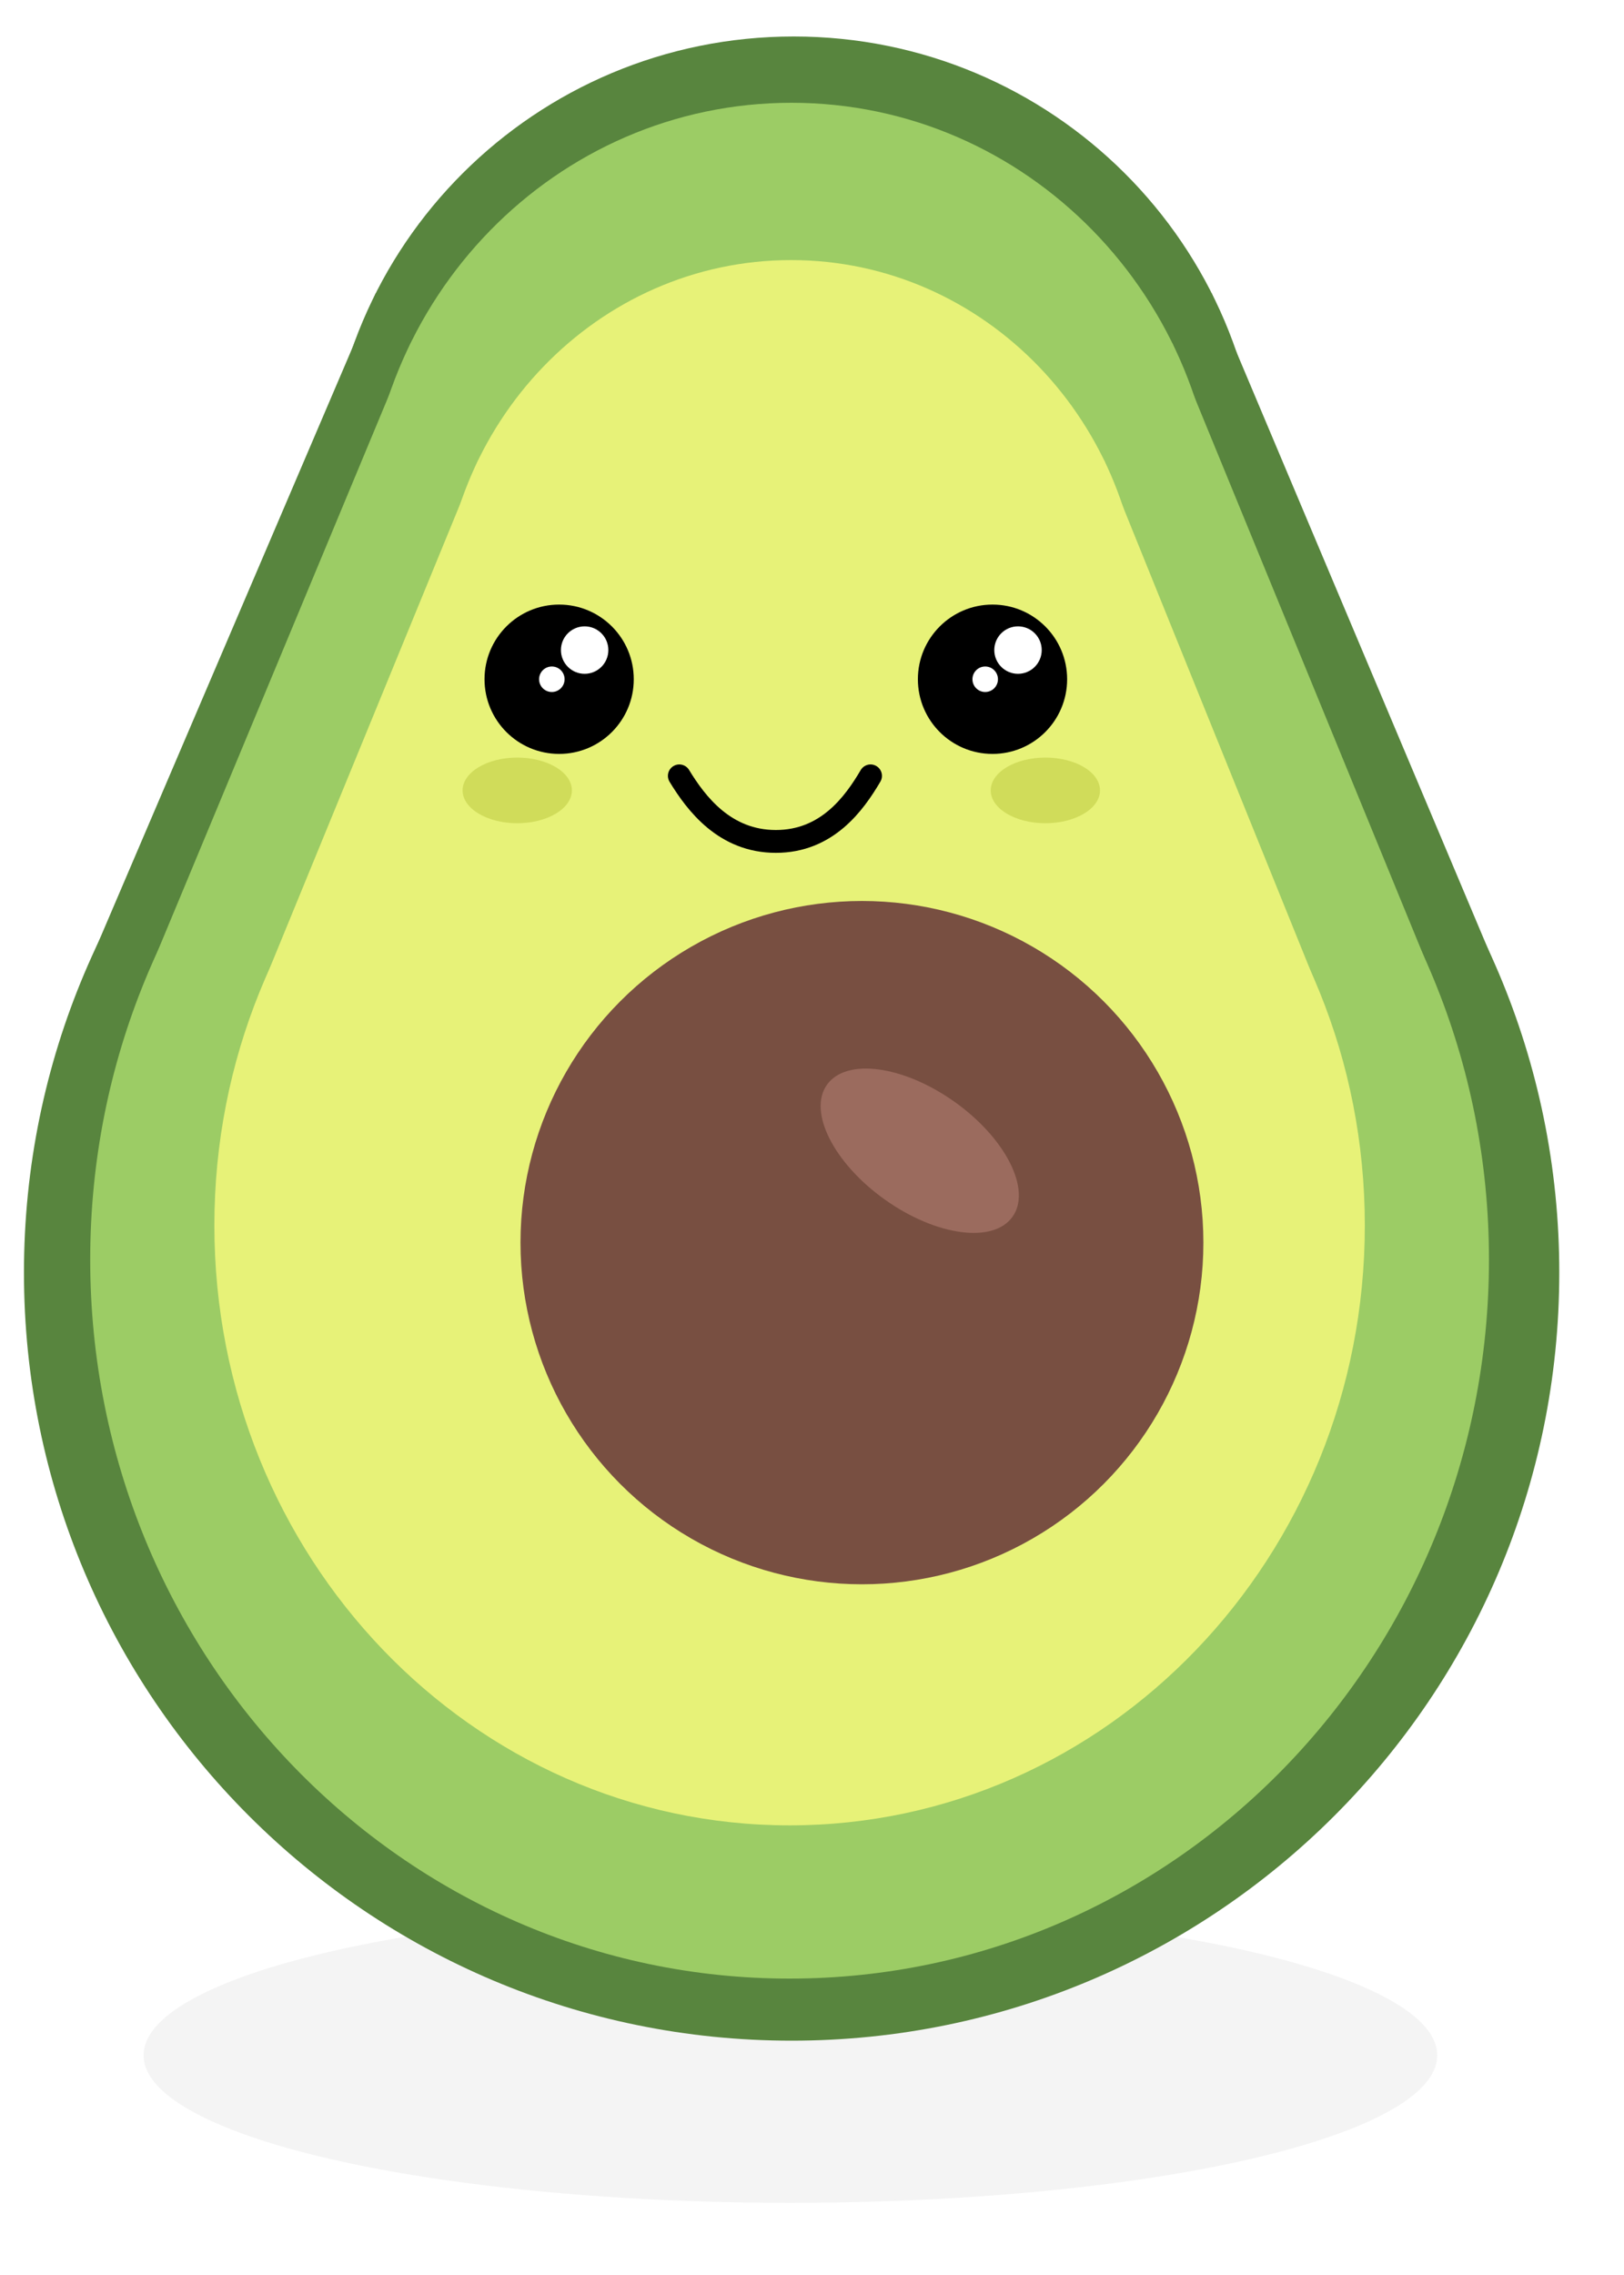 <svg width="20" height="28" viewBox="0 0 20 28" fill="none" xmlns="http://www.w3.org/2000/svg">
<ellipse cx="9.734" cy="25.296" rx="7.966" ry="1.816" fill="#272727" fill-opacity="0.05"/>
<g clip-path="url(#clip0_693_83)">
<path d="M19.203 15.662C19.203 20.884 14.971 25.116 9.749 25.116C4.528 25.116 0.295 20.884 0.295 15.662C0.295 10.441 4.528 6.208 9.749 6.208C14.971 6.208 19.203 10.441 19.203 15.662Z" fill="#58853E"/>
<path d="M14.922 3.609H4.627L1.009 12.069H18.49L14.922 3.609Z" fill="#58853E"/>
<path d="M15.534 6.183C15.534 9.349 12.956 11.916 9.775 11.916C6.594 11.916 4.016 9.349 4.016 6.183C4.016 3.016 6.594 0.449 9.775 0.449C12.956 0.449 15.534 3.016 15.534 6.183Z" fill="#58853E"/>
<path d="M18.337 15.503C18.337 20.39 14.481 24.352 9.724 24.352C4.967 24.352 1.111 20.39 1.111 15.503C1.111 10.616 4.967 6.655 9.724 6.655C14.481 6.655 18.337 10.616 18.337 15.503Z" fill="#9CCC65"/>
<path d="M14.437 4.222H5.058L1.761 12.14H17.687L14.437 4.222Z" fill="#9CCC65"/>
<path d="M14.994 6.631C14.994 9.595 12.645 11.997 9.747 11.997C6.849 11.997 4.5 9.595 4.5 6.631C4.5 3.667 6.849 1.265 9.747 1.265C12.645 1.265 14.994 3.667 14.994 6.631Z" fill="#9CCC65"/>
<path d="M16.808 15.082C16.808 19.16 13.636 22.466 9.724 22.466C5.811 22.466 2.64 19.16 2.64 15.082C2.64 11.005 5.811 7.699 9.724 7.699C13.636 7.699 16.808 11.005 16.808 15.082Z" fill="#E7F278"/>
<path d="M13.6 5.669H5.886L3.174 12.276H16.273L13.6 5.669Z" fill="#E7F278"/>
<path d="M14.058 7.679C14.058 10.152 12.126 12.157 9.743 12.157C7.36 12.157 5.428 10.152 5.428 7.679C5.428 5.206 7.36 3.201 9.743 3.201C12.126 3.201 14.058 5.206 14.058 7.679Z" fill="#E7F278"/>
<g filter="url(#filter0_i_693_83)">
<circle cx="9.698" cy="16.415" r="4.205" fill="#784F41"/>
</g>
<circle cx="6.886" cy="8.36" r="0.919" fill="black"/>
<circle cx="7.2" cy="8.001" r="0.292" fill="white"/>
<circle cx="6.796" cy="8.36" r="0.157" fill="white"/>
<circle cx="12.223" cy="8.36" r="0.919" fill="black"/>
<circle cx="12.537" cy="8.001" r="0.292" fill="white"/>
<circle cx="12.133" cy="8.36" r="0.157" fill="white"/>
<path d="M8.366 9.549C8.575 9.892 8.927 10.356 9.555 10.356C10.183 10.356 10.519 9.892 10.721 9.549" stroke="black" stroke-width="0.281" stroke-linecap="round"/>
<ellipse cx="6.37" cy="9.728" rx="0.673" ry="0.404" fill="#D0DC5A"/>
<ellipse cx="12.874" cy="9.728" rx="0.673" ry="0.404" fill="#D0DC5A"/>
<ellipse cx="11.327" cy="14.163" rx="1.402" ry="0.739" transform="rotate(35.407 11.327 14.163)" fill="#9B6B5E"/>
</g>
<defs>
<filter id="filter0_i_693_83" x="5.494" y="12.21" width="8.409" height="8.409" filterUnits="userSpaceOnUse" color-interpolation-filters="sRGB">
<feFlood flood-opacity="0" result="BackgroundImageFix"/>
<feBlend mode="normal" in="SourceGraphic" in2="BackgroundImageFix" result="shape"/>
<feColorMatrix in="SourceAlpha" type="matrix" values="0 0 0 0 0 0 0 0 0 0 0 0 0 0 0 0 0 0 127 0" result="hardAlpha"/>
<feOffset dx="0.917" dy="-1.121"/>
<feComposite in2="hardAlpha" operator="arithmetic" k2="-1" k3="1"/>
<feColorMatrix type="matrix" values="0 0 0 0 0.212 0 0 0 0 0.054 0 0 0 0 0 0 0 0 0.3 0"/>
<feBlend mode="normal" in2="shape" result="effect1_innerShadow_693_83"/>
</filter>
<clipPath id="clip0_693_83">
<rect width="18.908" height="24.667" fill="white" transform="translate(0.295 0.449)"/>
</clipPath>
</defs>
</svg>
